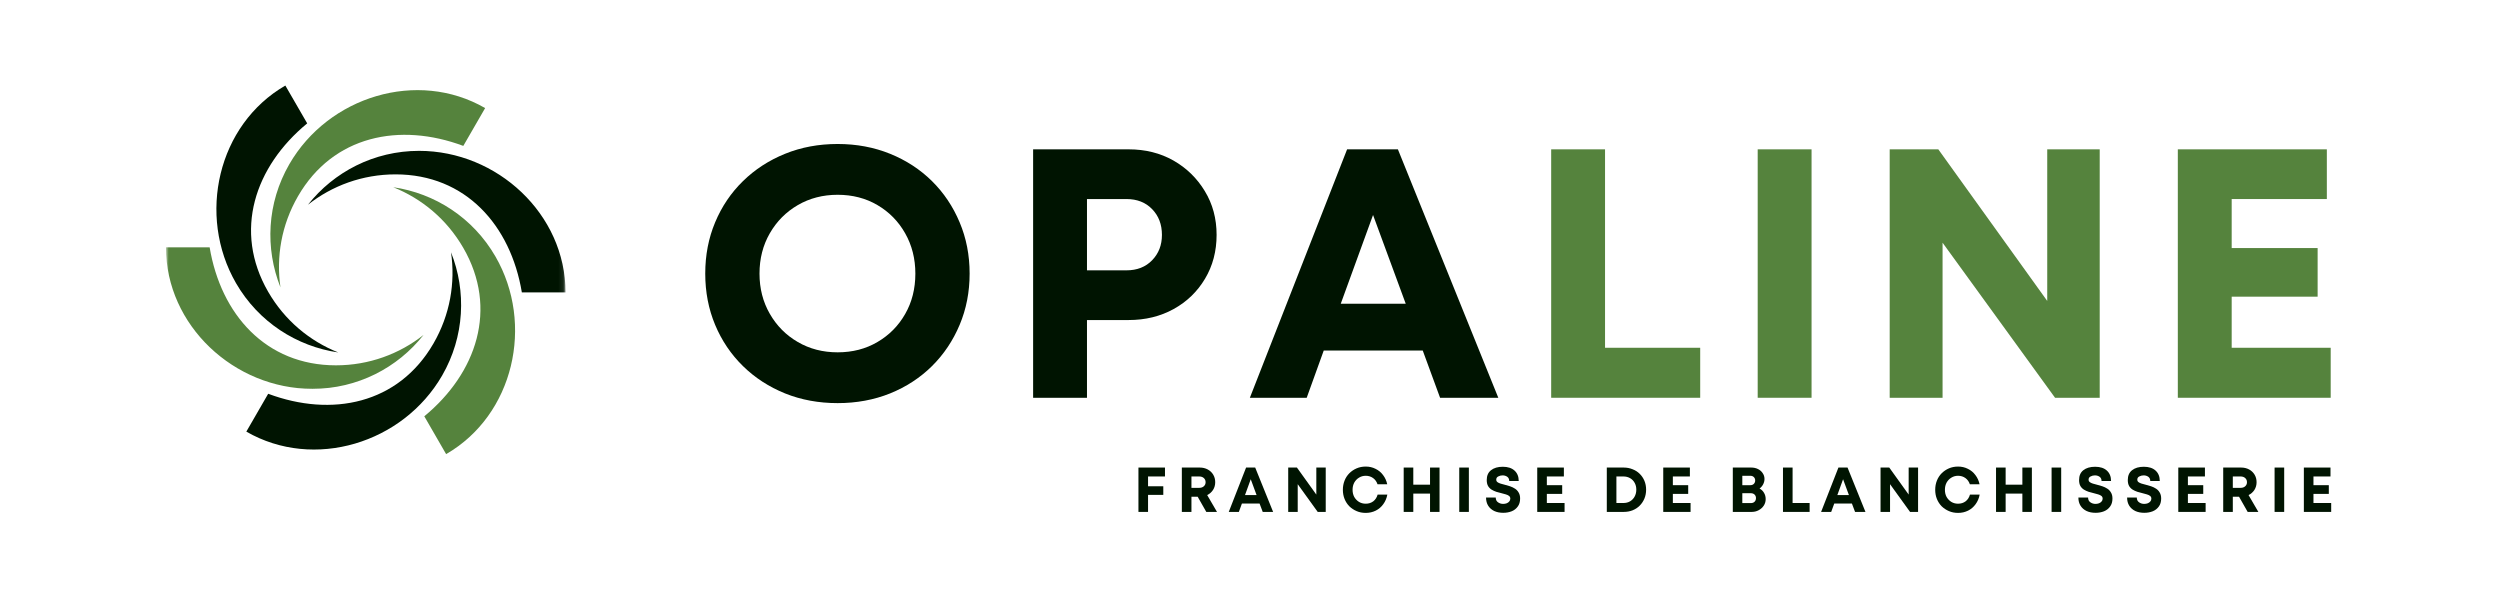 <svg width="526" height="125" viewBox="0 0 526 125" fill="none" xmlns="http://www.w3.org/2000/svg">
<path d="M56.427 82.849L51.828 90.813C66.068 99.031 84.802 93.25 93.026 79.01C97.766 70.797 98.151 61.266 94.896 53.089C95.828 59.484 94.693 66.224 91.213 72.25C83.833 85.031 69.807 87.854 56.427 82.849Z" fill="#001401"/>
<path d="M89.271 87.588L93.865 95.547C108.109 87.328 112.469 68.213 104.245 53.974C99.505 45.76 91.443 40.661 82.734 39.391C88.734 41.781 94.005 46.135 97.484 52.161C104.865 64.943 100.292 78.5 89.271 87.588Z" fill="#55833D"/>
<mask id="mask0_44_2707" style="mask-type:luminance" maskUnits="userSpaceOnUse" x="63" y="30" width="56" height="33">
<path d="M63.578 30.724H118.906V62.724H63.578V30.724Z" fill="white"/>
</mask>
<g mask="url(#mask0_44_2707)">
<path d="M109.797 61.516H118.99C118.99 45.068 104.62 31.74 88.172 31.74C78.688 31.74 70.245 36.172 64.792 43.078C69.859 39.073 76.26 36.688 83.224 36.688C97.984 36.688 107.443 47.422 109.797 61.516Z" fill="#001401"/>
</g>
<path d="M97.479 30.698L102.073 22.74C87.833 14.516 69.099 20.297 60.88 34.537C56.135 42.75 55.755 52.281 59.01 60.459C58.078 54.068 59.208 47.328 62.693 41.297C70.068 28.516 84.099 25.698 97.479 30.698Z" fill="#55833D"/>
<path d="M64.635 25.958L60.036 18C45.797 26.224 41.438 45.333 49.656 59.573C54.401 67.787 62.464 72.885 71.172 74.156C65.167 71.766 59.896 67.417 56.417 61.385C49.036 48.604 53.609 35.047 64.635 25.958Z" fill="#001401"/>
<mask id="mask1_44_2707" style="mask-type:luminance" maskUnits="userSpaceOnUse" x="35" y="50" width="56" height="33">
<path d="M35 50.724H90.245V82.724H35V50.724Z" fill="white"/>
</mask>
<g mask="url(#mask1_44_2707)">
<path d="M44.109 52.037H34.917C34.917 68.479 49.286 81.813 65.729 81.813C75.213 81.813 83.661 77.38 89.115 70.469C84.042 74.474 77.641 76.865 70.677 76.865C55.922 76.865 46.464 66.125 44.109 52.037Z" fill="#55833D"/>
</g>
<path d="M176.238 84.816C172.248 84.816 168.561 84.134 165.175 82.774C161.785 81.399 158.831 79.483 156.321 77.024C153.805 74.556 151.852 71.665 150.467 68.358C149.076 65.04 148.384 61.441 148.384 57.566C148.384 53.681 149.076 50.082 150.467 46.774C151.852 43.457 153.805 40.566 156.321 38.108C158.831 35.649 161.785 33.733 165.175 32.358C168.561 30.983 172.248 30.295 176.238 30.295C180.206 30.295 183.889 30.983 187.279 32.358C190.665 33.733 193.602 35.649 196.092 38.108C198.576 40.566 200.514 43.457 201.904 46.774C203.305 50.082 204.009 53.681 204.009 57.566C204.009 61.441 203.305 65.04 201.904 68.358C200.514 71.665 198.576 74.556 196.092 77.024C193.602 79.483 190.665 81.399 187.279 82.774C183.889 84.134 180.206 84.816 176.238 84.816ZM176.238 74.129C179.363 74.129 182.154 73.41 184.613 71.962C187.081 70.519 189.029 68.556 190.446 66.066C191.873 63.582 192.592 60.748 192.592 57.566C192.592 54.431 191.873 51.602 190.446 49.087C189.029 46.576 187.081 44.597 184.613 43.149C182.154 41.707 179.363 40.983 176.238 40.983C173.139 40.983 170.347 41.707 167.863 43.149C165.373 44.597 163.41 46.576 161.967 49.087C160.519 51.602 159.8 54.431 159.8 57.566C159.8 60.691 160.519 63.514 161.967 66.024C163.41 68.54 165.373 70.519 167.863 71.962C170.347 73.41 173.139 74.129 176.238 74.129Z" fill="#001401"/>
<path d="M237.451 31.42C240.978 31.42 244.123 32.207 246.889 33.774C249.649 35.347 251.853 37.493 253.493 40.212C255.144 42.92 255.972 45.993 255.972 49.42C255.972 52.852 255.16 55.931 253.535 58.649C251.92 61.358 249.722 63.483 246.931 65.024C244.139 66.566 240.978 67.337 237.451 67.337H228.701V83.691H217.368V31.42H237.451ZM236.993 56.879C239.243 56.879 241.045 56.17 242.41 54.754C243.785 53.337 244.472 51.561 244.472 49.42C244.472 47.227 243.785 45.42 242.41 44.004C241.045 42.587 239.243 41.879 236.993 41.879H228.701V56.879H236.993Z" fill="#001401"/>
<path d="M302.993 83.691L299.347 73.754H278.514L274.93 83.691H262.972L283.43 31.42H294.118L315.243 83.691H302.993ZM288.889 45.233L282.097 63.899H295.764L288.889 45.233Z" fill="#001401"/>
<path d="M337.701 73.17H357.722V83.691H326.368V31.42H337.701V73.17Z" fill="#55833D"/>
<path d="M369.818 83.691V31.42H381.152V83.691H369.818Z" fill="#55833D"/>
<path d="M430.737 31.42H441.779V83.691H432.383L408.716 51.066V83.691H397.591V31.42H407.82L430.737 63.316V31.42Z" fill="#55833D"/>
<path d="M469.546 73.17H490.379V83.691H458.213V31.42H489.567V41.879H469.546V52.191H487.629V62.42H469.546V73.17Z" fill="#55833D"/>
<path d="M245.112 100.248H241.549V102.311H244.758V104.123H241.549V107.707H239.529V98.373H245.112V100.248Z" fill="#001401"/>
<path d="M253.805 107.707L251.993 104.519H250.68V107.707H248.659V98.373H252.43C253.055 98.373 253.607 98.509 254.097 98.769C254.597 99.035 254.982 99.404 255.263 99.873C255.539 100.332 255.68 100.863 255.68 101.457C255.68 102.071 255.524 102.613 255.222 103.082C254.914 103.556 254.503 103.915 253.993 104.165L256.055 107.707H253.805ZM250.68 100.248V102.644H252.305C252.722 102.644 253.045 102.535 253.284 102.311C253.534 102.092 253.659 101.806 253.659 101.457C253.659 101.097 253.534 100.806 253.284 100.582C253.045 100.363 252.722 100.248 252.305 100.248H250.68Z" fill="#001401"/>
<path d="M265.677 107.707L265.011 105.936H261.302L260.656 107.707H258.531L262.177 98.373H264.094L267.865 107.707H265.677ZM263.156 100.832L261.948 104.165H264.386L263.156 100.832Z" fill="#001401"/>
<path d="M276.955 98.373H278.934V107.707H277.247L273.039 101.873V107.707H271.039V98.373H272.872L276.955 104.061V98.373Z" fill="#001401"/>
<path d="M287.353 107.915C286.655 107.915 286.02 107.79 285.436 107.54C284.853 107.29 284.337 106.951 283.895 106.519C283.462 106.076 283.129 105.561 282.895 104.978C282.655 104.384 282.54 103.743 282.54 103.061C282.54 102.368 282.655 101.722 282.895 101.123C283.129 100.53 283.462 100.014 283.895 99.582C284.337 99.139 284.853 98.79 285.436 98.54C286.02 98.29 286.655 98.165 287.353 98.165C288.103 98.165 288.79 98.326 289.415 98.644C290.051 98.951 290.582 99.389 290.999 99.957C291.426 100.514 291.717 101.16 291.874 101.894H289.832C289.65 101.342 289.337 100.905 288.895 100.582C288.447 100.264 287.936 100.103 287.353 100.103C286.822 100.103 286.353 100.238 285.936 100.498C285.52 100.748 285.186 101.097 284.936 101.54C284.697 101.988 284.582 102.493 284.582 103.061C284.582 103.618 284.697 104.118 284.936 104.561C285.186 104.993 285.52 105.342 285.936 105.603C286.353 105.853 286.822 105.978 287.353 105.978C287.962 105.978 288.488 105.811 288.936 105.478C289.379 105.134 289.686 104.66 289.853 104.061H291.895C291.754 104.826 291.467 105.498 291.04 106.082C290.624 106.665 290.092 107.118 289.457 107.436C288.816 107.754 288.113 107.915 287.353 107.915Z" fill="#001401"/>
<path d="M300.879 98.373H302.879V107.707H300.879V103.852H297.358V107.707H295.337V98.373H297.358V101.977H300.879V98.373Z" fill="#001401"/>
<path d="M307.027 107.707V98.373H309.048V107.707H307.027Z" fill="#001401"/>
<path d="M316.289 107.894C315.565 107.894 314.935 107.769 314.393 107.519C313.852 107.259 313.425 106.889 313.123 106.415C312.815 105.931 312.664 105.353 312.664 104.686H314.706C314.706 105.134 314.862 105.467 315.185 105.686C315.503 105.91 315.862 106.019 316.268 106.019C316.529 106.019 316.774 105.978 316.998 105.894C317.216 105.811 317.399 105.686 317.539 105.519C317.69 105.353 317.768 105.155 317.768 104.915C317.768 104.681 317.685 104.493 317.518 104.353C317.352 104.217 317.123 104.103 316.831 104.019C316.55 103.926 316.248 103.842 315.914 103.769C315.565 103.686 315.206 103.592 314.831 103.478C314.466 103.353 314.133 103.202 313.831 103.019C313.524 102.827 313.274 102.571 313.081 102.248C312.899 101.915 312.81 101.498 312.81 100.998C312.81 100.097 313.107 99.41 313.706 98.936C314.315 98.452 315.143 98.207 316.185 98.207C317.253 98.207 318.081 98.478 318.664 99.019C319.248 99.55 319.539 100.28 319.539 101.207H317.539C317.539 100.806 317.399 100.509 317.123 100.311C316.841 100.118 316.518 100.019 316.143 100.019C315.81 100.019 315.503 100.097 315.227 100.248C314.945 100.389 314.81 100.613 314.81 100.915C314.81 101.139 314.893 101.311 315.06 101.436C315.227 101.561 315.44 101.665 315.706 101.748C315.982 101.832 316.289 101.915 316.623 101.998C316.966 102.082 317.331 102.186 317.706 102.311C318.081 102.436 318.425 102.603 318.748 102.811C319.065 103.009 319.32 103.28 319.518 103.623C319.727 103.957 319.831 104.384 319.831 104.894C319.831 105.577 319.664 106.139 319.331 106.582C319.008 107.03 318.581 107.363 318.039 107.582C317.508 107.79 316.925 107.894 316.289 107.894Z" fill="#001401"/>
<path d="M325.456 105.832H329.185V107.707H323.435V98.373H329.039V100.248H325.456V102.082H328.685V103.915H325.456V105.832Z" fill="#001401"/>
<path d="M341.613 98.373C342.29 98.373 342.915 98.493 343.488 98.728C344.071 98.951 344.571 99.269 344.988 99.686C345.415 100.102 345.748 100.597 345.988 101.165C346.222 101.738 346.342 102.352 346.342 103.019C346.342 103.701 346.222 104.326 345.988 104.894C345.748 105.467 345.415 105.967 344.988 106.394C344.571 106.811 344.071 107.139 343.488 107.373C342.915 107.597 342.29 107.707 341.613 107.707H338.071V98.373H341.613ZM341.55 105.832C342.092 105.832 342.561 105.717 342.967 105.477C343.383 105.227 343.701 104.894 343.925 104.477C344.159 104.05 344.279 103.561 344.279 103.019C344.279 102.477 344.159 101.998 343.925 101.582C343.701 101.165 343.383 100.842 342.967 100.602C342.561 100.368 342.092 100.248 341.55 100.248H340.092V105.832H341.55Z" fill="#001401"/>
<path d="M351.968 105.832H355.697V107.707H349.947V98.373H355.551V100.248H351.968V102.082H355.197V103.915H351.968V105.832Z" fill="#001401"/>
<path d="M370.208 102.79C370.609 102.998 370.921 103.3 371.145 103.686C371.38 104.076 371.499 104.519 371.499 105.019C371.499 105.519 371.364 105.972 371.104 106.373C370.838 106.78 370.479 107.102 370.02 107.352C369.572 107.592 369.088 107.707 368.562 107.707H364.583V98.373H368.458C368.984 98.373 369.458 98.478 369.874 98.686C370.302 98.894 370.635 99.186 370.874 99.561C371.124 99.925 371.249 100.326 371.249 100.769C371.249 101.175 371.15 101.556 370.958 101.915C370.775 102.264 370.525 102.556 370.208 102.79ZM369.291 101.102C369.291 100.8 369.192 100.556 368.999 100.373C368.817 100.196 368.567 100.102 368.249 100.102H366.583V102.082H368.249C368.567 102.082 368.817 101.993 368.999 101.811C369.192 101.618 369.291 101.384 369.291 101.102ZM368.354 105.852C368.697 105.852 368.968 105.759 369.166 105.561C369.359 105.368 369.458 105.113 369.458 104.79C369.458 104.498 369.359 104.259 369.166 104.061C368.968 103.868 368.697 103.769 368.354 103.769H366.583V105.852H368.354Z" fill="#001401"/>
<path d="M377.16 105.832H380.744V107.707H375.139V98.373H377.16V105.832Z" fill="#001401"/>
<path d="M390.305 107.707L389.638 105.936H385.93L385.284 107.707H383.159L386.805 98.373H388.722L392.493 107.707H390.305ZM387.784 100.832L386.576 104.165H389.013L387.784 100.832Z" fill="#001401"/>
<path d="M401.583 98.373H403.562V107.707H401.875L397.666 101.873V107.707H395.666V98.373H397.5L401.583 104.061V98.373Z" fill="#001401"/>
<path d="M411.981 107.915C411.283 107.915 410.647 107.79 410.064 107.54C409.481 107.29 408.965 106.951 408.522 106.519C408.09 106.076 407.757 105.561 407.522 104.978C407.283 104.384 407.168 103.743 407.168 103.061C407.168 102.368 407.283 101.722 407.522 101.123C407.757 100.53 408.09 100.014 408.522 99.582C408.965 99.139 409.481 98.79 410.064 98.54C410.647 98.29 411.283 98.165 411.981 98.165C412.731 98.165 413.418 98.326 414.043 98.644C414.679 98.951 415.21 99.389 415.626 99.957C416.054 100.514 416.345 101.16 416.501 101.894H414.46C414.277 101.342 413.965 100.905 413.522 100.582C413.074 100.264 412.564 100.103 411.981 100.103C411.449 100.103 410.981 100.238 410.564 100.498C410.147 100.748 409.814 101.097 409.564 101.54C409.324 101.988 409.21 102.493 409.21 103.061C409.21 103.618 409.324 104.118 409.564 104.561C409.814 104.993 410.147 105.342 410.564 105.603C410.981 105.853 411.449 105.978 411.981 105.978C412.59 105.978 413.116 105.811 413.564 105.478C414.007 105.134 414.314 104.66 414.481 104.061H416.522C416.382 104.826 416.095 105.498 415.668 106.082C415.251 106.665 414.72 107.118 414.085 107.436C413.444 107.754 412.741 107.915 411.981 107.915Z" fill="#001401"/>
<path d="M425.507 98.373H427.507V107.707H425.507V103.852H421.986V107.707H419.965V98.373H421.986V101.977H425.507V98.373Z" fill="#001401"/>
<path d="M431.654 107.707V98.373H433.675V107.707H431.654Z" fill="#001401"/>
<path d="M440.917 107.894C440.193 107.894 439.563 107.769 439.021 107.519C438.479 107.259 438.052 106.889 437.75 106.415C437.443 105.931 437.292 105.353 437.292 104.686H439.334C439.334 105.134 439.49 105.467 439.813 105.686C440.13 105.91 440.49 106.019 440.896 106.019C441.157 106.019 441.401 105.978 441.625 105.894C441.844 105.811 442.026 105.686 442.167 105.519C442.318 105.353 442.396 105.155 442.396 104.915C442.396 104.681 442.313 104.493 442.146 104.353C441.979 104.217 441.75 104.103 441.459 104.019C441.177 103.926 440.875 103.842 440.542 103.769C440.193 103.686 439.834 103.592 439.459 103.478C439.094 103.353 438.761 103.202 438.459 103.019C438.151 102.827 437.901 102.571 437.709 102.248C437.526 101.915 437.438 101.498 437.438 100.998C437.438 100.097 437.735 99.41 438.334 98.936C438.943 98.452 439.771 98.207 440.813 98.207C441.88 98.207 442.709 98.478 443.292 99.019C443.875 99.55 444.167 100.28 444.167 101.207H442.167C442.167 100.806 442.026 100.509 441.75 100.311C441.469 100.118 441.146 100.019 440.771 100.019C440.438 100.019 440.13 100.097 439.854 100.248C439.573 100.389 439.438 100.613 439.438 100.915C439.438 101.139 439.521 101.311 439.688 101.436C439.854 101.561 440.068 101.665 440.334 101.748C440.61 101.832 440.917 101.915 441.25 101.998C441.594 102.082 441.959 102.186 442.334 102.311C442.709 102.436 443.052 102.603 443.375 102.811C443.693 103.009 443.948 103.28 444.146 103.623C444.354 103.957 444.459 104.384 444.459 104.894C444.459 105.577 444.292 106.139 443.959 106.582C443.636 107.03 443.209 107.363 442.667 107.582C442.136 107.79 441.552 107.894 440.917 107.894Z" fill="#001401"/>
<path d="M451.167 107.894C450.443 107.894 449.813 107.769 449.271 107.519C448.729 107.259 448.302 106.889 448 106.415C447.693 105.931 447.542 105.353 447.542 104.686H449.584C449.584 105.134 449.74 105.467 450.063 105.686C450.381 105.91 450.74 106.019 451.146 106.019C451.407 106.019 451.651 105.978 451.875 105.894C452.094 105.811 452.276 105.686 452.417 105.519C452.568 105.353 452.646 105.155 452.646 104.915C452.646 104.681 452.563 104.493 452.396 104.353C452.229 104.217 452 104.103 451.709 104.019C451.427 103.926 451.125 103.842 450.792 103.769C450.443 103.686 450.084 103.592 449.709 103.478C449.344 103.353 449.011 103.202 448.709 103.019C448.401 102.827 448.151 102.571 447.959 102.248C447.776 101.915 447.688 101.498 447.688 100.998C447.688 100.097 447.985 99.41 448.584 98.936C449.193 98.452 450.021 98.207 451.063 98.207C452.131 98.207 452.959 98.478 453.542 99.019C454.125 99.55 454.417 100.28 454.417 101.207H452.417C452.417 100.806 452.276 100.509 452 100.311C451.719 100.118 451.396 100.019 451.021 100.019C450.688 100.019 450.381 100.097 450.104 100.248C449.823 100.389 449.688 100.613 449.688 100.915C449.688 101.139 449.771 101.311 449.938 101.436C450.104 101.561 450.318 101.665 450.584 101.748C450.86 101.832 451.167 101.915 451.5 101.998C451.844 102.082 452.209 102.186 452.584 102.311C452.959 102.436 453.302 102.603 453.625 102.811C453.943 103.009 454.198 103.28 454.396 103.623C454.604 103.957 454.709 104.384 454.709 104.894C454.709 105.577 454.542 106.139 454.209 106.582C453.886 107.03 453.459 107.363 452.917 107.582C452.386 107.79 451.802 107.894 451.167 107.894Z" fill="#001401"/>
<path d="M460.334 105.832H464.063V107.707H458.313V98.373H463.917V100.248H460.334V102.082H463.563V103.915H460.334V105.832Z" fill="#001401"/>
<path d="M472.909 107.707L471.097 104.519H469.784V107.707H467.763V98.373H471.534C472.159 98.373 472.711 98.509 473.201 98.769C473.701 99.035 474.086 99.404 474.367 99.873C474.644 100.332 474.784 100.863 474.784 101.457C474.784 102.071 474.628 102.613 474.326 103.082C474.019 103.556 473.607 103.915 473.097 104.165L475.159 107.707H472.909ZM469.784 100.248V102.644H471.409C471.826 102.644 472.149 102.535 472.388 102.311C472.638 102.092 472.763 101.806 472.763 101.457C472.763 101.097 472.638 100.806 472.388 100.582C472.149 100.363 471.826 100.248 471.409 100.248H469.784Z" fill="#001401"/>
<path d="M478.573 107.707V98.373H480.594V107.707H478.573Z" fill="#001401"/>
<path d="M486.752 105.832H490.482V107.707H484.732V98.373H490.336V100.248H486.752V102.082H489.982V103.915H486.752V105.832Z" fill="#001401"/>
</svg>
